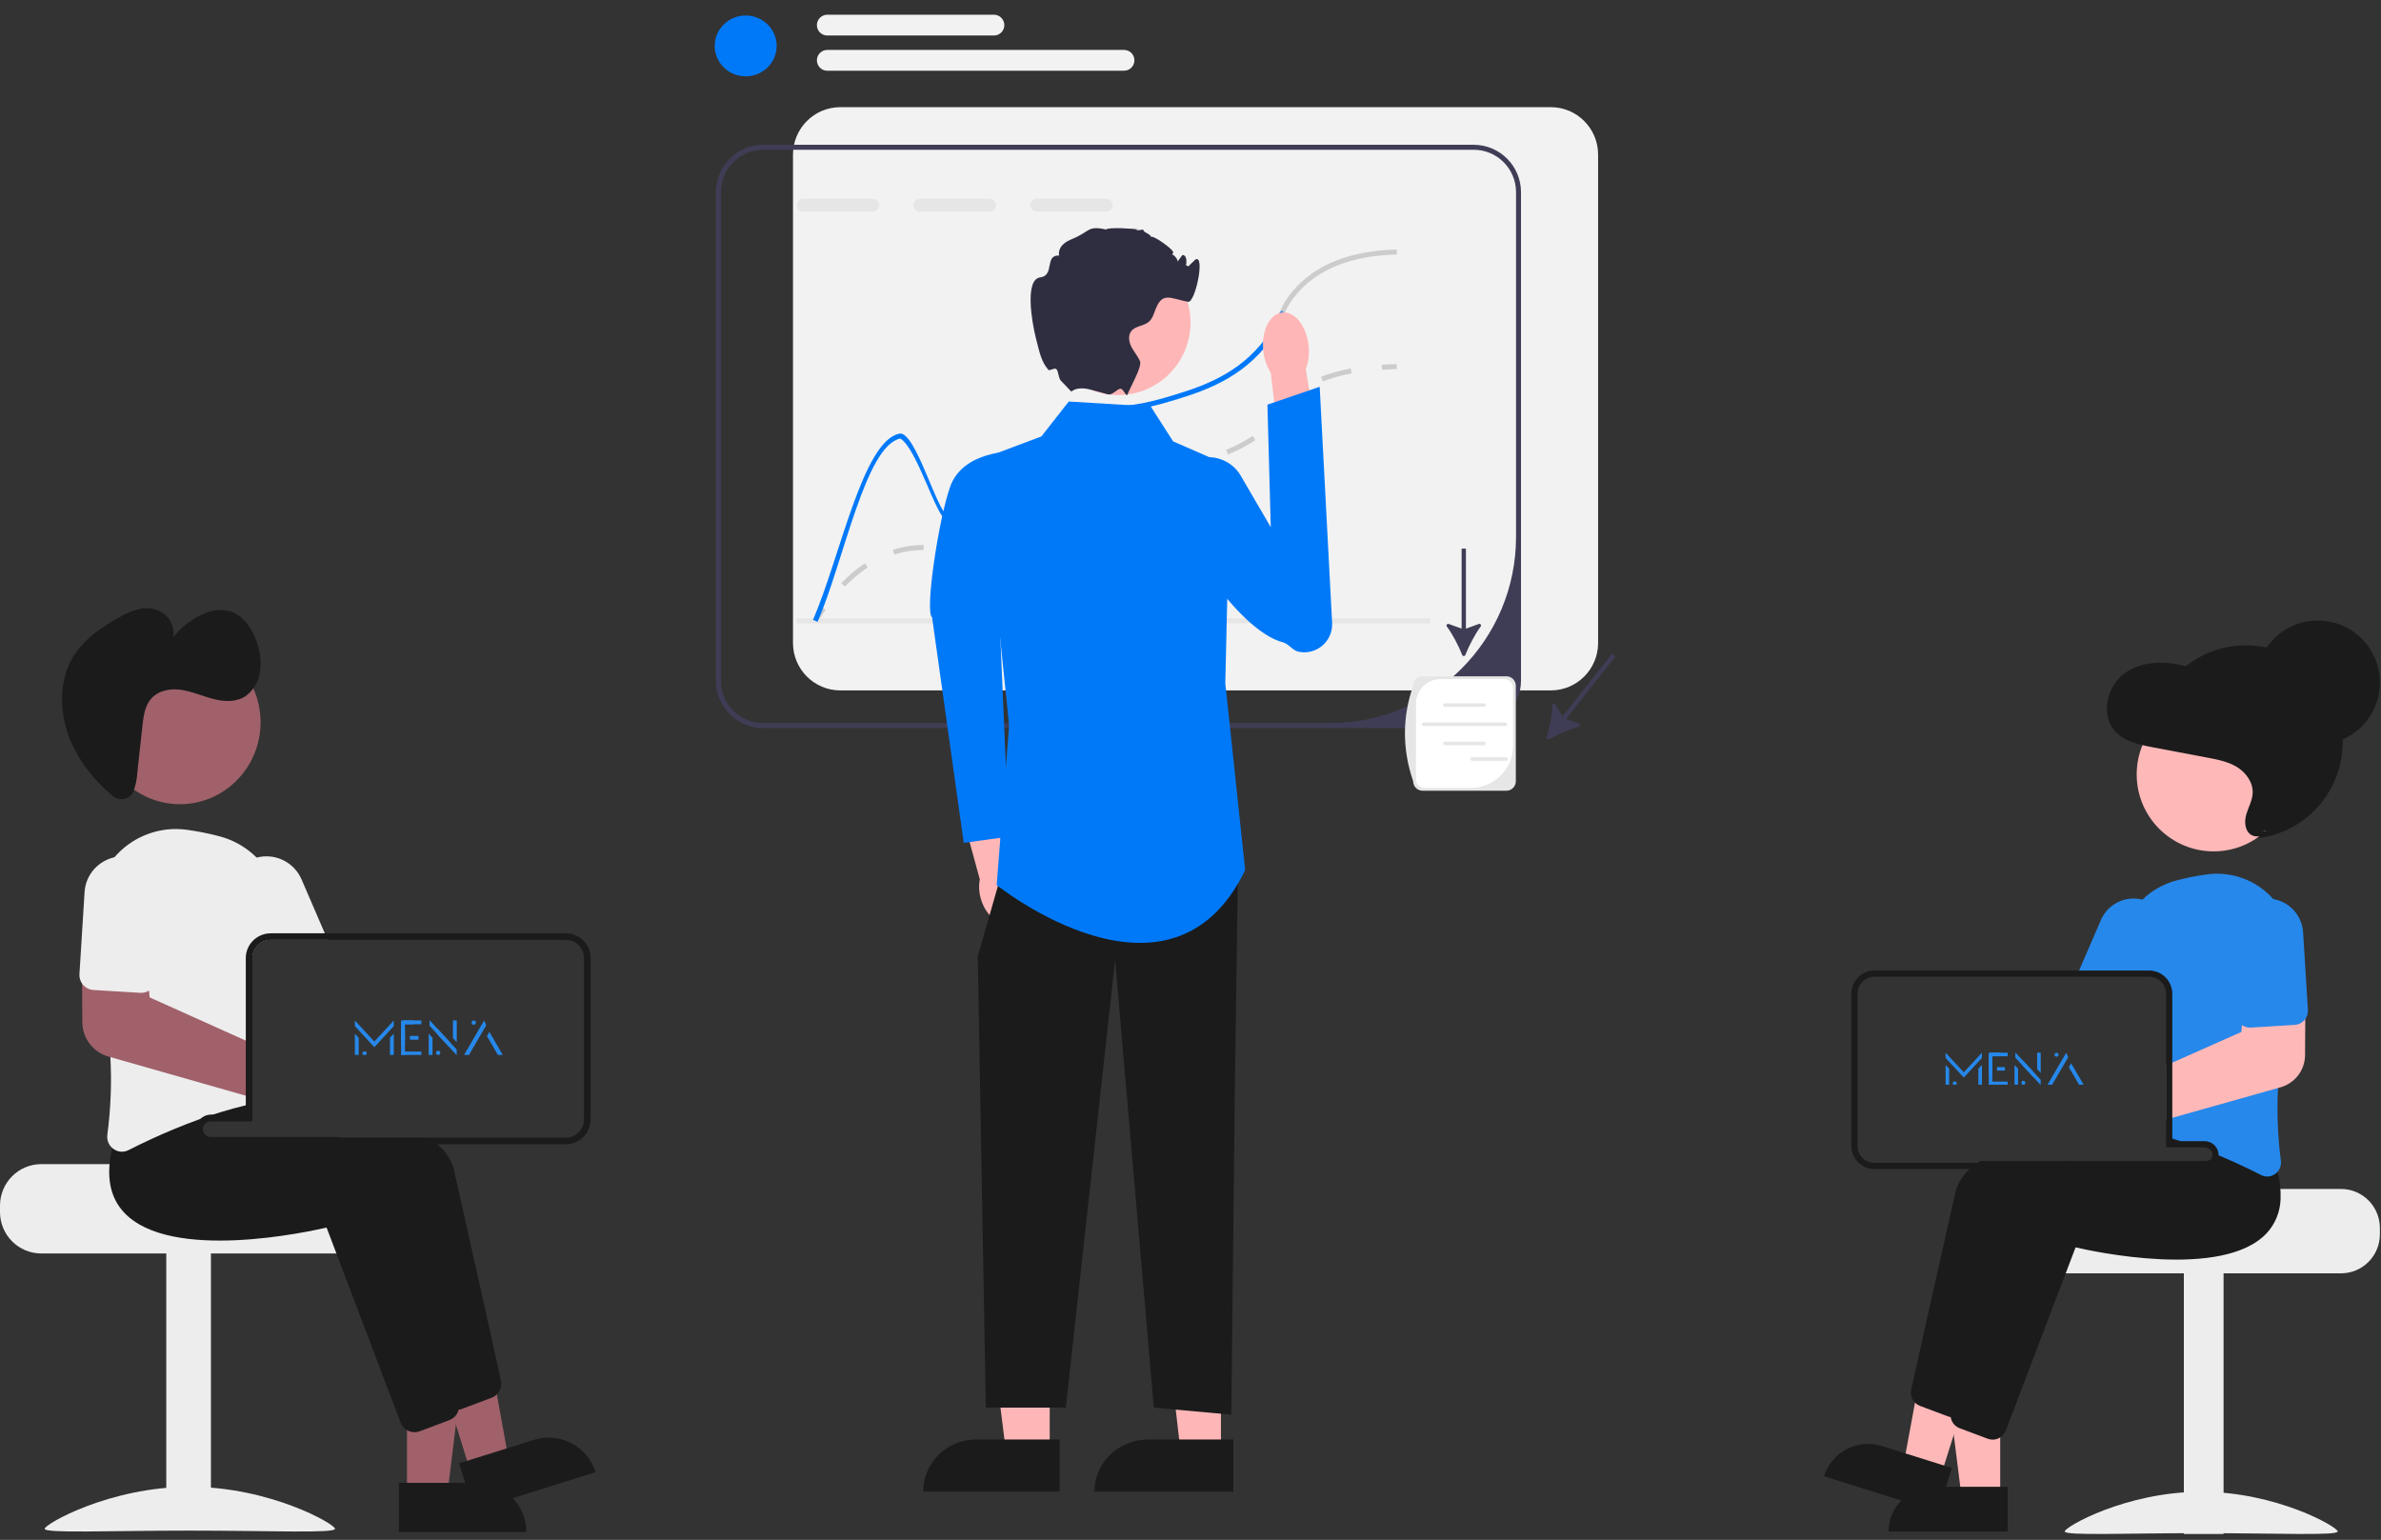 <svg width="971" height="628" viewBox="0 0 971 628" fill="none" xmlns="http://www.w3.org/2000/svg">
<rect x="0" y="0" width="971" height="628" fill="#333333" stroke="none"/>
<path d="M915.903 342.142C937.702 342.142 955.373 324.467 955.373 302.663C955.373 280.859 937.702 263.184 915.903 263.184C894.105 263.184 876.434 280.859 876.434 302.663C876.434 324.467 894.105 342.142 915.903 342.142Z" fill="#1B1B1B"/>
<path d="M954.71 484.876H893.87C893.87 486.635 831.166 488.063 831.166 488.063C830.182 488.808 829.285 489.664 828.492 490.612C826.11 493.47 824.809 497.081 824.816 500.81V503.36C824.818 507.585 826.487 511.637 829.458 514.625C832.428 517.613 836.456 519.292 840.657 519.294H954.71C958.91 519.29 962.937 517.61 965.907 514.623C968.877 511.635 970.547 507.585 970.551 503.36V500.81C970.545 496.586 968.874 492.536 965.905 489.55C962.935 486.563 958.91 484.882 954.71 484.876Z" fill="#EDEDED"/>
<path d="M906.794 519.294H890.602V625.585H906.794V519.294Z" fill="#EDEDED"/>
<path d="M953.349 624.548C953.349 626.358 928.428 625.248 897.686 625.248C866.944 625.248 842.023 626.358 842.023 624.548C842.023 622.737 866.944 608.376 897.686 608.376C928.428 608.376 953.349 622.737 953.349 624.548Z" fill="#EDEDED"/>
<path d="M815.708 610.4H799.937L792.434 550.675H815.711L815.708 610.4Z" fill="#FFB8B8"/>
<path d="M788.937 606.352H818.746V624.573H770.168C770.168 619.74 772.145 615.106 775.665 611.688C779.185 608.271 783.959 606.352 788.937 606.352Z" fill="#1B1B1B"/>
<path d="M791.347 602.302L776.238 597.596L787.336 537.516L809.636 544.46L791.347 602.302Z" fill="#FFB8B8"/>
<path d="M767.459 589.714L795.994 598.671L790.356 616.642L743.854 602.045C744.594 599.685 745.792 597.494 747.379 595.597C748.966 593.7 750.911 592.135 753.103 590.99C755.295 589.845 757.691 589.143 760.154 588.924C762.617 588.705 765.099 588.973 767.459 589.714Z" fill="#1B1B1B"/>
<path d="M913.627 474.548C913.267 471.523 912.621 468.538 911.697 465.635L908.79 461.979L901.225 452.482L900.895 452.495C900.336 452.521 898.013 452.648 894.422 452.927H894.383C892.162 453.105 889.445 453.333 886.361 453.625C885.549 453.714 884.698 453.79 883.823 453.879V467.133H899.689C900.46 467.134 901.205 467.416 901.784 467.925C902.363 468.434 902.737 469.136 902.837 469.901C902.85 470.041 902.863 470.168 902.863 470.307C902.862 471.149 902.528 471.956 901.933 472.551C901.338 473.147 900.531 473.481 899.689 473.481H807.535C806.361 474.261 805.233 475.109 804.158 476.021C800.912 478.534 798.572 482.037 797.494 485.999C792.112 509.665 782.3 553.795 779.406 566.758C779.196 567.734 779.244 568.749 779.544 569.701C779.845 570.654 780.388 571.512 781.12 572.192C781.66 572.695 782.294 573.088 782.986 573.347L794.435 577.638C794.906 577.812 795.396 577.927 795.895 577.981C795.958 577.981 796.009 577.993 796.073 577.993C796.191 578.004 796.309 578.008 796.428 578.006C797.586 578.002 798.715 577.648 799.668 576.991C800.622 576.334 801.355 575.405 801.772 574.324L810.81 550.609L824.735 514.045L830.244 499.584C836.628 501.082 890.195 512.94 908.13 493.833C909.9 491.95 911.295 489.749 912.243 487.345C913.753 483.259 914.228 478.862 913.627 474.548Z" fill="#1B1B1B"/>
<path d="M928.892 478.225C928.613 477.096 928.296 475.927 927.928 474.747L917.452 461.594L917.122 461.606C916.461 461.645 913.326 461.81 908.513 462.203C903.053 462.66 895.422 463.397 886.851 464.552C886.597 464.577 886.331 464.615 886.077 464.654C885.238 464.768 884.388 464.882 883.537 465.009V467.358H899.409C900.18 467.359 900.925 467.64 901.504 468.149C902.084 468.658 902.458 469.361 902.558 470.125C902.57 470.265 902.583 470.392 902.583 470.532C902.583 471.373 902.249 472.181 901.653 472.776C901.058 473.371 900.251 473.705 899.409 473.706H843.311C840.861 474.506 838.499 475.343 836.239 476.245C824.379 480.942 815.503 487.1 813.687 495.111C813.078 497.803 812.405 500.761 811.694 503.909C809.053 515.615 805.841 529.949 802.933 542.975V542.987C802.336 545.679 801.74 548.294 801.168 550.833C798.742 561.752 796.686 571.007 795.593 575.87C795.568 576.009 795.543 576.136 795.517 576.276V576.301C795.391 577.285 795.513 578.285 795.873 579.209L795.885 579.221V579.234C796.235 580.119 796.803 580.901 797.537 581.507C798.027 581.911 798.58 582.233 799.174 582.459L810.628 586.75C811.265 586.988 811.94 587.113 812.621 587.118C813.575 587.12 814.515 586.88 815.351 586.42C816.551 585.77 817.479 584.711 817.967 583.436L842.625 518.738L846.447 508.695C852.834 510.194 906.418 522.039 924.359 502.944C927.904 499.108 929.927 494.111 930.048 488.89C930.173 485.298 929.784 481.707 928.892 478.225Z" fill="#1B1B1B"/>
<path d="M927.044 366.645C926.844 366.405 926.63 366.164 926.404 365.936C923.06 362.394 918.932 359.7 914.356 358.075C909.78 356.45 904.888 355.94 900.079 356.587C895.884 357.142 891.729 357.966 887.638 359.054C882.355 360.423 877.517 363.157 873.603 366.987C870.554 369.966 868.153 373.551 866.552 377.515C864.95 381.479 864.184 385.735 864.301 390.013C864.351 391.746 864.363 393.517 864.339 395.314C864.339 396.149 864.326 396.996 864.314 397.844H876.691C877.228 397.842 877.764 397.906 878.286 398.034C879.796 398.398 881.141 399.263 882.105 400.491C883.068 401.719 883.593 403.237 883.596 404.802V463.658C884.437 463.898 885.278 464.139 886.107 464.392C886.37 464.48 886.622 464.556 886.872 464.632C887.161 464.721 887.45 464.809 887.726 464.898C890.274 465.695 892.764 466.538 895.195 467.428H899.288C900.051 467.429 900.787 467.71 901.36 468.217C901.932 468.724 902.303 469.424 902.401 470.186C903.255 470.528 904.083 470.87 904.899 471.211C907.799 472.426 910.548 473.64 913.072 474.817C916.474 476.386 919.5 477.879 922.036 479.182C922.833 479.591 923.714 479.808 924.609 479.814C925.784 479.81 926.927 479.429 927.873 478.726C928.069 478.58 928.258 478.424 928.437 478.258C929.109 477.623 929.617 476.833 929.917 475.955C930.217 475.078 930.299 474.14 930.157 473.223C928.862 463.285 928.483 453.247 929.028 443.238C929.379 434.825 930.132 426.196 931.112 417.859C931.639 413.342 932.229 408.914 932.844 404.651C933.434 400.577 934.062 396.667 934.677 392.973C935.484 388.288 935.216 383.48 933.893 378.916C932.569 374.352 930.227 370.155 927.044 366.645Z" fill="#2688EB"/>
<path d="M875.813 367.627C875.168 367.35 874.504 367.119 873.826 366.935C870.475 366.032 866.912 366.365 863.786 367.874C860.661 369.383 858.182 371.966 856.801 375.153L848.163 395.113L847.082 397.63H876.919C877.457 397.628 877.993 397.692 878.516 397.819L879.522 395.49L883.344 386.656C884.863 383.132 884.922 379.15 883.51 375.583C882.098 372.015 879.33 369.154 875.813 367.627Z" fill="#2688EB"/>
<path d="M902.745 347.205C920.072 347.205 934.118 333.155 934.118 315.823C934.118 298.492 920.072 284.442 902.745 284.442C885.417 284.442 871.371 298.492 871.371 315.823C871.371 333.155 885.417 347.205 902.745 347.205Z" fill="#FFB8B8"/>
<path d="M933.478 405.082L915.623 405.561L914.324 417.982L914.031 420.857L886.063 433.291L883.516 434.426V456.532L886.063 455.813L894.112 453.544H894.15L929.607 443.544L930.014 443.43C932.879 442.611 935.4 440.898 937.204 438.547C939.008 436.196 939.997 433.331 940.025 430.378L940.114 415.712L940.19 404.905L933.478 405.082Z" fill="#FFB8B8"/>
<path d="M939.233 380.17C938.993 376.297 937.216 372.678 934.293 370.108C931.369 367.537 927.538 366.227 923.642 366.465C919.747 366.703 916.106 368.469 913.52 371.376C910.935 374.282 909.617 378.091 909.856 381.963L911.813 413.71C911.866 414.545 912.103 415.359 912.508 416.093C912.913 416.827 913.475 417.464 914.155 417.958C915.236 418.76 916.57 419.152 917.916 419.065L931.633 418.225L935.791 417.971C936.548 417.934 937.29 417.745 937.972 417.414C938.654 417.084 939.261 416.62 939.758 416.05C939.868 415.929 939.97 415.802 940.064 415.669C940.877 414.587 941.277 413.252 941.19 411.904L939.233 380.17Z" fill="#2688EB"/>
<path d="M887.515 465.389H885.891V465.225C885.06 465.338 884.217 465.452 883.374 465.579V467.92H895.003C892.562 467.034 890.065 466.19 887.515 465.389ZM887.515 465.389H885.891V465.225C885.06 465.338 884.217 465.452 883.374 465.579V467.92H895.003C892.562 467.034 890.065 466.19 887.515 465.389ZM899.107 465.389H885.891V405.284C885.886 403.227 885.218 401.226 883.985 399.583C882.752 397.94 881.023 396.744 879.056 396.174C878.211 395.918 877.333 395.79 876.451 395.794H764.428C761.926 395.797 759.526 396.798 757.757 398.577C755.987 400.356 754.991 402.768 754.988 405.284V467.287C754.989 469.804 755.984 472.217 757.754 473.997C759.524 475.776 761.925 476.776 764.428 476.777H899.107C900.501 476.775 901.846 476.256 902.884 475.32C903.922 474.384 904.58 473.096 904.733 471.703C904.759 471.498 904.771 471.291 904.771 471.083C904.769 469.574 904.171 468.127 903.11 467.059C902.048 465.992 900.609 465.391 899.107 465.389ZM902.254 471.083C902.253 471.922 901.922 472.727 901.332 473.32C900.742 473.913 899.941 474.246 899.107 474.247H764.428C762.593 474.246 760.833 473.512 759.534 472.207C758.236 470.902 757.507 469.133 757.506 467.287V405.284C757.507 403.439 758.236 401.669 759.534 400.364C760.833 399.059 762.593 398.326 764.428 398.325H876.451C876.989 398.323 877.526 398.387 878.049 398.515C879.564 398.878 880.912 399.744 881.878 400.972C882.844 402.2 883.371 403.719 883.374 405.284V467.92H899.107C899.872 467.921 900.61 468.201 901.184 468.709C901.758 469.216 902.13 469.916 902.229 470.678C902.241 470.817 902.254 470.944 902.254 471.083ZM887.515 465.389H885.891V465.225C885.06 465.338 884.217 465.452 883.374 465.579V467.92H895.003C892.562 467.034 890.065 466.19 887.515 465.389Z" fill="#1B1B1B"/>
<path d="M0 491.624V494.324C0.004 498.797 1.778 503.086 4.934 506.25C8.089 509.413 12.368 511.192 16.831 511.195H138.012C142.476 511.194 146.756 509.416 149.912 506.252C153.068 503.088 154.841 498.798 154.843 494.324V491.624C154.851 487.676 153.468 483.852 150.938 480.827C150.096 479.822 149.143 478.917 148.097 478.127C148.097 478.127 81.474 476.616 81.474 474.753H16.831C12.369 474.759 8.091 476.539 4.936 479.701C1.781 482.864 0.006 487.152 0 491.624Z" fill="#EDEDED"/>
<path d="M67.807 623.561H86.023L86.023 510.184H67.807L67.807 623.561Z" fill="#EDEDED"/>
<path d="M18.219 623.474C18.219 625.392 44.726 624.216 77.423 624.216C110.121 624.216 136.628 625.392 136.628 623.474C136.628 621.557 110.121 606.352 77.423 606.352C44.726 606.352 18.219 621.557 18.219 623.474Z" fill="#EDEDED"/>
<path d="M165.979 609.388L182.437 609.386L190.266 545.613L165.977 545.615L165.979 609.388Z" fill="#A0616A"/>
<path d="M214.676 624.84L162.654 624.842L162.654 604.738L194.576 604.737C197.215 604.737 199.829 605.256 202.267 606.267C204.706 607.277 206.922 608.758 208.788 610.624C210.655 612.491 212.135 614.707 213.145 617.146C214.156 619.586 214.676 622.2 214.676 624.84Z" fill="#1B1B1B"/>
<path d="M191.902 600.278L207.468 595.351L196.034 532.454L173.059 539.726L191.902 600.278Z" fill="#A0616A"/>
<path d="M242.891 600.377L193.256 615.957L187.238 596.775L217.696 587.215C222.782 585.618 228.293 586.108 233.018 588.576C237.743 591.045 241.295 595.29 242.891 600.377Z" fill="#1B1B1B"/>
<path d="M204.297 563.01C201.241 549.211 190.823 502.233 185.116 477.041C184.025 472.982 181.678 469.375 178.413 466.742C177.311 465.772 176.151 464.87 174.94 464.039H85.7C84.808 464.039 83.952 463.683 83.321 463.049C82.69 462.416 82.335 461.557 82.335 460.661C82.335 460.512 82.349 460.377 82.362 460.228C82.468 459.414 82.865 458.666 83.479 458.124C84.093 457.582 84.882 457.283 85.7 457.282H102.525V443.862C101.61 443.753 100.721 443.645 99.833 443.551C92.793 442.713 86.736 442.172 82.403 441.834C78.553 441.537 76.063 441.402 75.471 441.375L75.121 441.348L67.098 451.47L64.016 455.363C63.035 458.448 62.35 461.62 61.97 464.837C61.014 473.324 62.966 480.217 67.798 485.379C86.817 505.706 143.619 493.097 150.389 491.502L180.58 571.065C181.02 572.215 181.797 573.204 182.809 573.901C183.821 574.599 185.019 574.972 186.247 574.97C186.435 574.97 186.623 574.957 186.812 574.943C187.341 574.894 187.861 574.776 188.36 574.592L200.501 570.024C201.864 569.503 202.996 568.509 203.692 567.223C204.389 565.936 204.603 564.441 204.297 563.01Z" fill="#1B1B1B"/>
<path d="M187.087 572.12C184.032 558.321 173.614 511.343 167.908 486.151C166.01 477.799 156.965 471.352 144.799 466.392C142.47 465.433 140.021 464.541 137.477 463.689H85.996C85.104 463.689 84.248 463.333 83.617 462.699C82.986 462.066 82.632 461.206 82.631 460.31C82.631 460.162 82.645 460.027 82.658 459.878C82.764 459.064 83.161 458.316 83.775 457.774C84.389 457.232 85.178 456.933 85.996 456.932H102.82V455.499C100.949 455.175 99.078 454.877 97.248 454.594C96.413 454.472 95.579 454.35 94.744 454.229C93.251 454.013 91.784 453.81 90.343 453.621C81.258 452.391 73.183 451.607 67.396 451.12C62.295 450.701 58.97 450.526 58.271 450.485L57.921 450.458L46.817 464.473C46.427 465.73 46.09 466.973 45.794 468.176C43.102 479.367 44.717 488.192 50.599 494.49C69.616 514.816 126.414 502.207 133.183 500.612L163.372 580.175C163.948 581.671 165.086 582.88 166.542 583.54C167.997 584.2 169.653 584.258 171.151 583.702L183.291 579.134C184.259 578.767 185.118 578.156 185.784 577.362C186.451 576.567 186.904 575.614 187.1 574.593C187.277 573.778 187.273 572.933 187.087 572.12Z" fill="#1B1B1B"/>
<path d="M114.36 373.131C114.365 368.717 113.483 364.346 111.769 360.28C110.055 356.213 107.542 352.534 104.381 349.46C100.191 345.384 95.013 342.475 89.357 341.021C84.968 339.864 80.512 338.982 76.014 338.379C70.861 337.696 65.62 338.244 60.719 339.977C55.817 341.711 51.394 344.581 47.809 348.354C47.568 348.597 47.339 348.853 47.124 349.109C43.713 352.848 41.202 357.321 39.785 362.184C38.367 367.047 38.08 372.171 38.946 377.162C39.605 381.098 40.278 385.264 40.91 389.605C41.569 394.147 42.201 398.866 42.766 403.678C43.815 412.562 44.622 421.755 44.998 430.706C45.589 441.375 45.183 452.075 43.788 462.668C43.636 463.646 43.725 464.645 44.046 465.58C44.367 466.515 44.911 467.357 45.631 468.034C45.824 468.211 46.025 468.377 46.236 468.533C47.127 469.196 48.188 469.592 49.295 469.675C50.402 469.759 51.51 469.526 52.49 469.004C55.207 467.616 58.449 466.025 62.093 464.354C67.594 461.833 74.01 459.11 80.924 456.602C83.304 455.74 85.752 454.904 88.227 454.122C88.859 453.92 89.505 453.717 90.15 453.515C93.365 452.531 96.634 451.615 99.928 450.833C100.83 450.617 101.718 450.415 102.619 450.226V390.09C102.622 388.422 103.184 386.804 104.216 385.496C105.248 384.188 106.69 383.265 108.308 382.878C108.867 382.742 109.441 382.674 110.016 382.676H114.347C114.32 381.772 114.307 380.869 114.307 379.979C114.28 377.957 114.294 375.962 114.347 374.008C114.36 373.711 114.36 373.414 114.36 373.131Z" fill="#EDEDED"/>
<path d="M132.426 380.537L122.983 358.651C121.495 355.209 118.824 352.418 115.458 350.787C112.091 349.155 108.252 348.791 104.64 349.761C103.91 349.959 103.194 350.209 102.499 350.508C98.709 352.161 95.727 355.254 94.205 359.109C92.684 362.965 92.749 367.268 94.385 371.076L101.063 386.546L102.865 390.733C102.868 389.051 103.435 387.419 104.475 386.1C105.514 384.781 106.966 383.851 108.596 383.46C109.159 383.323 109.737 383.254 110.316 383.256H133.591L132.426 380.537Z" fill="#EDEDED"/>
<path d="M73.372 327.971C91.537 327.971 106.263 313.014 106.263 294.565C106.263 276.115 91.537 261.159 73.372 261.159C55.206 261.159 40.48 276.115 40.48 294.565C40.48 313.014 55.206 327.971 73.372 327.971Z" fill="#A0616A"/>
<path d="M53.622 324.095C53.151 324.637 52.576 325.079 51.931 325.396C51.286 325.712 50.584 325.897 49.867 325.938C49.149 325.979 48.431 325.876 47.754 325.635C47.077 325.394 46.455 325.021 45.926 324.536C38.518 318.552 32.644 310.896 28.786 302.2C24.468 291.928 23.835 279.392 28.75 269.763C32.905 261.624 40.363 256.442 47.809 252.207C50.664 250.413 53.792 249.093 57.071 248.301C58.727 247.926 60.444 247.901 62.11 248.228C63.777 248.555 65.356 249.227 66.747 250.2C68.222 251.319 69.364 252.819 70.05 254.538C70.736 256.256 70.94 258.129 70.639 259.954C74.045 255.477 78.637 252.038 83.897 250.025C87.124 248.639 90.73 248.398 94.113 249.342C98.895 250.935 102.435 255.754 104.404 260.931C105.997 264.894 106.581 269.19 106.102 273.434C105.894 275.46 105.274 277.423 104.282 279.203C103.289 280.983 101.944 282.543 100.328 283.788C96.428 286.474 91.403 286.201 86.867 285.012C82.33 283.824 77.928 281.808 73.313 281.246C68.697 280.684 63.582 281.903 60.833 286.011C58.896 288.904 58.44 292.714 58.044 296.347L55.989 315.241C55.844 317.944 55.261 320.606 54.261 323.122C54.092 323.473 53.877 323.8 53.622 324.095Z" fill="#1B1B1B"/>
<path d="M99.527 424.061L61.034 406.763L60.724 403.691L59.352 390.421L40.489 389.909L33.398 389.721L33.479 401.266L33.573 416.934C33.603 420.087 34.648 423.145 36.554 425.655C38.459 428.165 41.123 429.992 44.149 430.864L44.579 430.986L82.104 441.682L99.527 446.653L102.218 447.421V425.273L99.527 424.061Z" fill="#A0616A"/>
<path d="M51.085 349.258C49.032 349.132 46.975 349.407 45.029 350.068C43.084 350.728 41.29 351.761 39.749 353.106C38.208 354.452 36.951 356.085 36.05 357.911C35.148 359.737 34.62 361.721 34.495 363.749L32.398 397.319C32.312 398.744 32.736 400.154 33.596 401.302C33.697 401.443 33.806 401.578 33.923 401.705C34.436 402.278 35.056 402.749 35.748 403.091C36.493 403.47 37.309 403.69 38.145 403.737L42.572 404.006L57.174 404.894C58.797 404.988 60.392 404.444 61.61 403.38C62.827 402.316 63.569 400.819 63.672 399.216L65.755 365.646C66.007 361.552 64.603 357.527 61.852 354.455C59.102 351.382 55.23 349.513 51.085 349.258Z" fill="#EDEDED"/>
<path d="M926.34 339.239C923.69 340.655 920.39 342.052 917.866 340.343C915.403 338.674 915.227 334.96 916.078 332.073C916.928 329.187 918.523 326.49 918.671 323.467C918.883 319.135 915.971 315.115 912.355 312.866C908.739 310.617 904.5 309.793 900.365 309.01L877.683 304.713C872.068 303.649 865.99 302.32 862.243 297.832C856.822 291.337 859.173 280.506 865.594 275.248C872.016 269.99 881.066 269.4 889.149 271.167C893.62 272.145 897.98 273.768 902.52 274.242C911.481 275.179 920.956 271.656 929.271 275.318C936.509 278.506 940.894 286.601 941.917 294.648C942.94 302.694 941.154 310.78 939.159 318.587C937.972 323.232 936.665 327.947 934.046 331.898C931.427 335.849 927.241 338.974 922.584 339.034L926.34 339.239Z" fill="#1B1B1B"/>
<path d="M945.25 303.676C959.224 303.676 970.552 292.346 970.552 278.369C970.552 264.392 959.224 253.062 945.25 253.062C931.277 253.062 919.949 264.392 919.949 278.369C919.949 292.346 931.277 303.676 945.25 303.676Z" fill="#1B1B1B"/>
<path d="M100.237 454.38V454.555H98.492C98.114 454.676 97.722 454.797 97.343 454.918C95.004 455.658 92.705 456.433 90.447 457.244H102.941V454.757C102.035 454.622 101.129 454.501 100.237 454.38ZM100.237 454.38V454.555H98.492C98.114 454.676 97.722 454.797 97.343 454.918C95.004 455.658 92.705 456.433 90.447 457.244H102.941V454.757C102.035 454.622 101.129 454.501 100.237 454.38ZM100.237 454.38V454.555H98.492C98.114 454.676 97.722 454.797 97.343 454.918C99.182 455.201 101.062 455.496 102.941 455.819V454.757C102.035 454.622 101.129 454.501 100.237 454.38ZM100.237 451.275V454.555H98.492C98.114 454.676 97.722 454.797 97.343 454.918C95.004 455.658 92.705 456.433 90.447 457.244H102.941V450.67C102.035 450.858 101.142 451.06 100.237 451.275ZM100.237 451.275V454.555H98.492C98.114 454.676 97.722 454.797 97.343 454.918C95.004 455.658 92.705 456.433 90.447 457.244H102.941V450.67C102.035 450.858 101.142 451.06 100.237 451.275ZM100.237 451.275V454.555H98.492C98.114 454.676 97.722 454.797 97.343 454.918C95.004 455.658 92.705 456.433 90.447 457.244H102.941V450.67C102.035 450.858 101.142 451.06 100.237 451.275ZM230.727 380.61H110.378C109.43 380.606 108.487 380.742 107.579 381.014C106.169 381.422 104.863 382.128 103.752 383.084C102.641 384.04 101.751 385.223 101.142 386.553C100.544 387.852 100.235 389.265 100.237 390.694V454.555H86.038C85.239 454.555 84.448 454.712 83.709 455.016C82.971 455.32 82.3 455.765 81.735 456.327C81.17 456.889 80.722 457.556 80.416 458.29C80.11 459.024 79.953 459.811 79.953 460.605C79.953 460.825 79.966 461.045 79.994 461.264C80.159 462.744 80.866 464.112 81.981 465.107C83.096 466.101 84.54 466.653 86.038 466.655H230.727C233.416 466.654 235.995 465.592 237.897 463.701C239.799 461.81 240.868 459.246 240.868 456.572V390.694C240.865 388.021 239.796 385.458 237.894 383.567C235.993 381.677 233.415 380.614 230.727 380.61ZM238.164 456.572C238.163 458.533 237.379 460.413 235.984 461.799C234.59 463.186 232.699 463.965 230.727 463.966H86.038C85.142 463.966 84.282 463.612 83.648 462.981C83.014 462.351 82.658 461.497 82.658 460.605C82.658 460.457 82.671 460.323 82.685 460.175C82.791 459.365 83.19 458.621 83.807 458.082C84.424 457.543 85.217 457.245 86.038 457.244H102.941L102.941 390.694C102.944 389.031 103.51 387.417 104.547 386.112C105.585 384.807 107.034 383.888 108.661 383.501C109.223 383.365 109.8 383.298 110.378 383.299H230.727C232.699 383.301 234.59 384.08 235.984 385.466C237.379 386.853 238.163 388.733 238.164 390.694V456.572ZM100.237 451.275V454.555H98.492C98.114 454.676 97.722 454.797 97.343 454.918C95.004 455.658 92.705 456.433 90.447 457.244H102.941V450.67C102.035 450.858 101.142 451.06 100.237 451.275ZM100.237 451.275V454.555H98.492C98.114 454.676 97.722 454.797 97.343 454.918C95.004 455.658 92.705 456.433 90.447 457.244H102.941V450.67C102.035 450.858 101.142 451.06 100.237 451.275ZM100.237 451.275V454.555H98.492C98.114 454.676 97.722 454.797 97.343 454.918C95.004 455.658 92.705 456.433 90.447 457.244H102.941V450.67C102.035 450.858 101.142 451.06 100.237 451.275ZM100.237 454.38V454.555H98.492C98.114 454.676 97.722 454.797 97.343 454.918C95.004 455.658 92.705 456.433 90.447 457.244H102.941V454.757C102.035 454.622 101.129 454.501 100.237 454.38Z" fill="#1B1B1B"/>
<g clip-path="url(#clip0_2930_67001)">
<path d="M152.656 427.074L160.593 418.473V416.168L152.656 424.769V427.074Z" fill="#2688EB"/>
<path d="M183.117 426.946L175.18 418.346V416.04L183.117 424.641V426.946Z" fill="#2688EB"/>
<path d="M186.258 430.351L178.32 421.75V419.444L186.258 428.045V430.351Z" fill="#2688EB"/>
<path d="M198.285 418.122L198.155 418.355L197.152 420.075V420.083L192.065 428.847L191.168 430.387H189.164L190.053 428.847L196.142 418.355L197.152 416.626L197.414 416.17L198.285 418.122Z" fill="#2688EB"/>
<path d="M205.13 430.386H203.126L202.237 428.846L198.57 422.533L199.572 420.805L204.241 428.846L205.13 430.386Z" fill="#2688EB"/>
<path d="M152.659 424.769V427.074L146.282 420.159L144.723 418.473V416.168L146.073 417.63L146.282 417.854L152.659 424.769Z" fill="#2688EB"/>
<path d="M146.282 423.217V430.39H144.723V421.531L146.282 423.217Z" fill="#2688EB"/>
<path d="M176.384 423.217V430.39H174.824V421.531L176.384 423.217Z" fill="#2688EB"/>
<path d="M184.715 423.341V416.168H186.274V425.027L184.715 423.341Z" fill="#2688EB"/>
<path d="M165.137 423.217V430.39H163.578V421.531L164.51 422.538L164.885 422.941L165.137 423.217Z" fill="#2688EB"/>
<path d="M165.137 416.784H163.578V422.942H165.137V416.784Z" fill="#2688EB"/>
<path d="M171.846 416.168V417.708H163.578V417.071L163.648 417.011L164.58 416.168H171.846Z" fill="#2688EB"/>
<path d="M168.596 416.168H163.578V417.708H168.596V416.168Z" fill="#2688EB"/>
<path d="M171.846 428.851V430.39H163.578V429.754L164.58 428.851H171.846Z" fill="#2688EB"/>
<path d="M170.669 422.478H167.168V424.017H170.669V422.478Z" fill="#2688EB"/>
<path d="M165.137 422.478V424.017H163.578V423.381L164.066 422.941L164.51 422.538L164.58 422.478H165.137Z" fill="#2688EB"/>
<path d="M165.137 419.235V426.408H163.578V417.549L163.648 417.626L164.293 418.323L165.137 419.235Z" fill="#2688EB"/>
<path d="M159.035 423.217V430.39H160.595V421.531L159.035 423.217Z" fill="#2688EB"/>
<path d="M193.186 417.919C193.675 417.919 194.072 417.527 194.072 417.044C194.072 416.561 193.675 416.17 193.186 416.17C192.697 416.17 192.301 416.561 192.301 417.044C192.301 417.527 192.697 417.919 193.186 417.919Z" fill="#2688EB"/>
<path d="M178.682 430.238C179.172 430.238 179.568 429.846 179.568 429.364C179.568 428.881 179.172 428.489 178.682 428.489C178.193 428.489 177.797 428.881 177.797 429.364C177.797 429.846 178.193 430.238 178.682 430.238Z" fill="#2688EB"/>
<path d="M148.69 430.494C149.179 430.494 149.576 430.102 149.576 429.619C149.576 429.137 149.179 428.745 148.69 428.745C148.201 428.745 147.805 429.137 147.805 429.619C147.805 430.102 148.201 430.494 148.69 430.494Z" fill="#2688EB"/>
</g>
<g clip-path="url(#clip1_2930_67001)">
<path d="M800.852 439.447L808.26 431.46V429.319L800.852 437.306V439.447Z" fill="#2688EB"/>
<path d="M829.279 439.327L821.871 431.341V429.2L829.279 437.187V439.327Z" fill="#2688EB"/>
<path d="M832.213 442.489L824.805 434.502V432.361L832.213 440.348V442.489Z" fill="#2688EB"/>
<path d="M843.435 431.133L843.313 431.349L842.378 432.946V432.954L837.629 441.092L836.792 442.522H834.922L835.751 441.092L841.435 431.349L842.378 429.744L842.622 429.32L843.435 431.133Z" fill="#2688EB"/>
<path d="M849.826 442.521H847.955L847.126 441.091L843.703 435.229L844.638 433.624L848.996 441.091L849.826 442.521Z" fill="#2688EB"/>
<path d="M800.853 437.306V439.446L794.901 433.025L793.445 431.459V429.319L794.705 430.677L794.901 430.885L800.853 437.306Z" fill="#2688EB"/>
<path d="M794.901 435.864V442.525H793.445V434.299L794.901 435.864Z" fill="#2688EB"/>
<path d="M822.994 435.864V442.525H821.539V434.299L822.994 435.864Z" fill="#2688EB"/>
<path d="M830.773 435.98V429.319H832.229V437.545L830.773 435.98Z" fill="#2688EB"/>
<path d="M812.502 435.864V442.525H811.047V434.299L811.917 435.234L812.267 435.608L812.502 435.864Z" fill="#2688EB"/>
<path d="M812.502 429.891H811.047V435.609H812.502V429.891Z" fill="#2688EB"/>
<path d="M818.763 429.319V430.749H811.047V430.158L811.112 430.102L811.982 429.319H818.763Z" fill="#2688EB"/>
<path d="M815.73 429.319H811.047V430.749H815.73V429.319Z" fill="#2688EB"/>
<path d="M818.763 441.096V442.525H811.047V441.934L811.982 441.096H818.763Z" fill="#2688EB"/>
<path d="M817.662 435.178H814.395V436.607H817.662V435.178Z" fill="#2688EB"/>
<path d="M812.502 435.178V436.607H811.047V436.016L811.502 435.608L811.917 435.234L811.982 435.178H812.502Z" fill="#2688EB"/>
<path d="M812.502 432.166V438.827H811.047V430.601L811.112 430.672L811.714 431.32L812.502 432.166Z" fill="#2688EB"/>
<path d="M806.805 435.864V442.525H808.26V434.299L806.805 435.864Z" fill="#2688EB"/>
<path d="M838.678 430.944C839.135 430.944 839.505 430.581 839.505 430.132C839.505 429.684 839.135 429.32 838.678 429.32C838.222 429.32 837.852 429.684 837.852 430.132C837.852 430.581 838.222 430.944 838.678 430.944Z" fill="#2688EB"/>
<path d="M825.143 442.384C825.599 442.384 825.969 442.02 825.969 441.572C825.969 441.123 825.599 440.76 825.143 440.76C824.686 440.76 824.316 441.123 824.316 441.572C824.316 442.02 824.686 442.384 825.143 442.384Z" fill="#2688EB"/>
<path d="M797.151 442.622C797.607 442.622 797.977 442.258 797.977 441.81C797.977 441.362 797.607 440.998 797.151 440.998C796.694 440.998 796.324 441.362 796.324 441.81C796.324 442.258 796.694 442.622 797.151 442.622Z" fill="#2688EB"/>
</g>
<g clip-path="url(#clip2_2930_67001)">
<path d="M632.45 43.705H342.665C332.035 43.705 323.391 52.376 323.391 63.038V262.228C323.391 272.891 332.035 281.561 342.665 281.561H632.45C643.08 281.561 651.724 272.891 651.724 262.228V63.038C651.724 52.376 643.08 43.705 632.45 43.705Z" fill="#F2F2F2"/>
<path d="M601.009 59.048H311.224C300.593 59.048 291.949 67.718 291.949 78.381V277.57C291.949 288.233 300.593 296.904 311.224 296.904H601.009C611.639 296.904 620.283 288.233 620.283 277.57V78.381C620.283 67.718 611.639 59.048 601.009 59.048ZM618.256 218.944C618.256 260.877 584.366 294.871 542.561 294.871H311.224C301.698 294.871 293.976 287.125 293.976 277.57V78.381C293.976 68.826 301.698 61.081 311.224 61.081H601.009C610.534 61.081 618.256 68.826 618.256 78.381V218.944Z" fill="#3F3D56"/>
<path d="M333.34 253.738L331.625 252.655C332.74 250.877 333.89 249.155 335.043 247.534L336.693 248.715C335.562 250.304 334.435 251.993 333.34 253.738Z" fill="#CCCCCC"/>
<path d="M344.517 239.249L343.066 237.83C346.159 234.651 349.414 231.921 352.74 229.718L353.857 231.415C350.651 233.538 347.509 236.174 344.517 239.249ZM395.08 226.417C392.66 226.417 390.455 226.106 388.804 225.835L389.132 223.829C390.804 224.104 392.819 224.384 395.08 224.384C397.077 224.384 399.04 224.164 401.081 223.711L401.518 225.696C399.332 226.181 397.226 226.417 395.08 226.417ZM364.754 226.148L364.144 224.209C366.321 223.521 368.576 223.004 370.847 222.674C372.797 222.391 374.662 222.254 376.546 222.254H376.671V224.287H376.546C374.76 224.287 372.991 224.417 371.138 224.686C368.975 225.001 366.826 225.493 364.754 226.148ZM413.063 220.273L411.767 218.71C414.564 216.379 416.568 213.562 418.691 210.578L419.538 209.392L421.182 210.58L420.341 211.759C418.14 214.853 416.061 217.775 413.063 220.273ZM429.316 201.633L428.069 200.03C430.801 197.892 433.888 196.159 437.505 194.733C438.121 194.49 438.71 194.273 439.275 194.08L439.929 196.004C439.392 196.188 438.832 196.394 438.247 196.625C434.813 197.979 431.892 199.616 429.316 201.633ZM453.784 194.572C453.102 194.572 452.456 194.565 451.834 194.558L451.858 192.525C452.493 192.533 453.156 192.534 453.858 192.539C456.243 192.539 459.565 192.471 464.121 191.942L464.354 193.961C459.648 194.508 456.274 194.565 453.784 194.572ZM476.683 191.909L476.281 189.917C479.922 189.179 484.157 188.3 488.349 187.215L488.855 189.183C484.615 190.281 480.349 191.166 476.683 191.909ZM500.794 185.329L500.036 183.444C504.1 181.8 507.629 179.947 510.824 177.777L511.96 179.461C508.645 181.712 504.992 183.632 500.794 185.329ZM521.272 170.803L519.627 169.614C520.193 168.827 520.682 168.059 521.154 167.317C522.55 165.125 523.993 162.858 527.43 160.076L527.67 159.883L528.926 161.478L528.703 161.657C525.523 164.232 524.231 166.262 522.862 168.411C522.375 169.177 521.87 169.969 521.272 170.803ZM539.454 155.555L538.715 153.662C542.327 152.242 546.407 151.099 550.841 150.265L551.215 152.263C546.905 153.074 542.948 154.182 539.454 155.555Z" fill="#CCCCCC"/>
<path d="M563.599 150.77L563.473 148.741C565.442 148.617 567.501 148.536 569.592 148.498L569.629 150.531C567.567 150.568 565.539 150.648 563.599 150.77Z" fill="#CCCCCC"/>
<path d="M355.944 81.077H327.508C326.079 81.077 324.914 82.246 324.914 83.679C324.914 85.123 326.079 86.292 327.508 86.292H355.944C357.373 86.292 358.538 85.123 358.538 83.679C358.538 82.246 357.373 81.077 355.944 81.077Z" fill="#E6E6E6"/>
<path d="M403.573 81.077H375.137C373.708 81.077 372.543 82.246 372.543 83.679C372.543 85.123 373.708 86.292 375.137 86.292H403.573C405.001 86.292 406.167 85.123 406.167 83.679C406.167 82.246 405.001 81.077 403.573 81.077Z" fill="#E6E6E6"/>
<path d="M451.201 81.077H422.766C421.337 81.077 420.172 82.246 420.172 83.679C420.172 85.123 421.337 86.292 422.766 86.292H451.201C452.63 86.292 453.796 85.123 453.796 83.679C453.796 82.246 452.63 81.077 451.201 81.077Z" fill="#E6E6E6"/>
<path d="M583.297 252.179H324.887V254.212H583.297V252.179Z" fill="#E6E6E6"/>
<path d="M569.644 103.773C551.251 104.251 537.53 109.679 528.835 119.884C525.623 123.666 524.316 126.644 522.937 129.795C521.569 132.905 520.171 136.107 516.918 140.285V136.829C518.935 133.861 520.019 131.381 521.083 128.972C522.522 125.678 523.89 122.568 527.295 118.573C536.375 107.9 550.603 102.238 569.583 101.74L569.644 103.773Z" fill="#CCCCCC"/>
<path d="M522.937 129.795C521.569 132.906 520.17 136.107 516.917 140.285C516.532 140.783 516.117 141.302 515.671 141.84C503.936 155.837 488.259 160.432 475.653 164.132C474.862 164.366 474.092 164.579 473.342 164.782C462.134 167.832 455.993 167.72 451.423 167.649C446.832 167.567 443.802 167.517 438.381 170.627C428.44 176.309 424.366 184.624 420.424 192.664C416.36 200.938 412.53 208.755 402.761 212.425C395.981 214.966 391.218 213.705 386.182 212.384C381.855 211.235 374.056 182.963 367.151 178.84C352.892 181.839 344.228 228.577 333.415 253.602L331.551 252.789C342.647 227.133 351.788 179.999 366.725 176.848C373.383 175.445 382.149 209.213 386.699 210.412C391.421 211.662 395.87 212.831 402.051 210.514C411.07 207.139 414.556 200.013 418.6 191.77C422.491 183.841 426.899 174.856 437.367 168.858C443.275 165.474 446.711 165.535 451.453 165.616C455.973 165.697 462.074 165.799 473.342 162.678C473.91 162.516 474.487 162.353 475.085 162.18C487.428 158.561 502.781 154.058 514.11 140.539C515.225 139.208 516.147 137.978 516.917 136.829C518.934 133.861 520.018 131.381 521.082 128.972C522.521 125.678 524.315 126.644 522.937 129.795Z" fill="#0079F9"/>
<path d="M414.87 362.345C414.067 359.543 412.694 357.153 411.058 355.449L405.116 328.278L392.164 331.461L399.586 358.68C399.098 360.983 399.196 363.732 399.998 366.534C401.831 372.935 406.645 377.186 410.752 376.029C414.859 374.873 416.702 368.746 414.87 362.345Z" fill="#FFB6B6"/>
<path d="M413.081 184.114C413.081 184.114 392.626 183.694 387.425 198.635C382.691 212.235 377.079 249.597 380.113 251.756L393.026 343.732L411.44 341.194L406.714 230.836L413.081 184.114Z" fill="#0079F9"/>
<path d="M428.091 592.118H410.262L401.781 524.294L428.094 524.295L428.091 592.118Z" fill="#FFB6B6"/>
<path d="M397.986 587.056H432.143V608.314H376.48C376.48 605.522 377.037 602.758 378.118 600.179C379.198 597.6 380.782 595.256 382.779 593.282C384.776 591.308 387.147 589.742 389.756 588.674C392.366 587.606 395.162 587.056 397.986 587.056Z" fill="#1B1B1B"/>
<path d="M497.923 592.118H481.465L473.637 524.294L497.926 524.295L497.923 592.118Z" fill="#FFB6B6"/>
<path d="M468.209 587.056H502.987V608.314H446.313C446.312 605.522 446.879 602.758 447.979 600.179C449.08 597.6 450.693 595.256 452.726 593.282C454.759 591.308 457.173 589.742 459.83 588.674C462.486 587.606 465.334 587.056 468.209 587.056Z" fill="#1B1B1B"/>
<path d="M505.011 344.105L503.576 444.71L502.139 576.933L470.547 574.058L454.751 391.533L434.647 574.058H402.032L398.746 390.095L410.235 349.853L505.011 344.105Z" fill="#1B1B1B"/>
<path d="M469.292 165.779L435.851 163.746L424.704 177.977L400.383 187.125L411.53 295.888L406.463 360.943C406.463 360.943 477.399 417.866 507.801 354.844L499.694 278.608L501.72 190.175L478.413 180.01L469.292 165.779Z" fill="#0079F9"/>
<path d="M533.669 141.038C534.032 144.562 533.571 147.876 532.51 150.533L538.081 183.886L522.181 186.08L518.242 152.011C516.662 149.628 515.536 146.478 515.173 142.954C514.344 134.903 517.813 127.948 522.92 127.419C528.028 126.89 532.84 132.987 533.669 141.038Z" fill="#FFB6B6"/>
<path d="M505.977 193.991C500.496 184.594 486.9 183.708 480.811 192.72C479.146 195.184 479.61 197.954 479.212 201.281C477.525 215.406 504.51 257.147 523.183 261.952C525.633 262.583 527.029 265.234 529.502 265.767C536.828 267.347 543.649 261.514 543.254 254.008L538.182 157.739L516.874 165.029L518.237 215.01L505.977 193.991Z" fill="#0079F9"/>
<path d="M456.042 161.115C472.311 161.115 485.499 147.886 485.499 131.568C485.499 115.25 472.311 102.021 456.042 102.021C439.774 102.021 426.586 115.25 426.586 131.568C426.586 147.886 439.774 161.115 456.042 161.115Z" fill="#FFB6B6"/>
<path d="M483.482 109.871C483.229 109.932 487.36 105.894 487.536 105.805C491.589 103.772 487.424 123.645 484.495 123.086C477.29 121.713 474.179 118.989 471.382 125.789C470.602 127.68 470.116 129.815 468.596 131.167C466.508 133.006 463.042 132.854 461.34 135.049C459.972 136.818 460.367 139.42 461.38 141.413C462.394 143.415 463.934 145.113 464.856 147.156C465.89 149.453 461.482 156.761 459.8 160.868V160.878L459.789 160.902C459.343 161.979 458.28 158.876 457.159 158.567C455.817 158.196 453.84 161.374 451.703 160.797C451.693 160.797 451.682 160.787 451.672 160.787C449.635 160.217 447.365 159.608 445.116 158.998H445.106C438.772 157.27 437.171 159.75 436.867 159.679L432.935 155.552C431.586 154.566 431.738 151.385 430.787 150.53C430.008 149.832 428.068 151.446 427.497 150.775C424.693 147.481 424.048 144.187 422.396 137.682C420.886 131.736 417.755 113.937 424.189 113.134C430.26 112.372 425.821 103.894 431.932 104.21C431.567 102.664 432.246 101.008 433.35 99.869C434.445 98.721 435.904 98.009 437.373 97.399C444.619 94.431 443.413 91.88 451.054 93.608C451.814 92.54 462.85 93.252 464.228 93.608C464.329 93.628 460.813 94.472 466.255 93.608C466.052 94.858 469.497 95.407 469.295 96.657C470.055 95.63 478.223 101.526 478.415 102.756C478.669 104.291 476.358 103.508 477.898 103.742C478.81 103.884 480.371 105.744 480.219 106.669C480.878 105.775 481.536 104.891 482.205 103.996C482.327 104.006 482.438 104.027 482.56 104.047C485.641 104.636 482.109 114.738 482.236 111.589C482.469 105.805 486.553 109.19 483.482 109.871Z" fill="#2F2E41"/>
<path d="M596.326 267.133C596.553 267.694 597.336 267.694 597.563 267.133C599.146 263.22 601.398 258.838 603.849 255.489C604.241 254.953 603.7 254.237 603.077 254.463L597.824 256.369V223.754H596.066V256.369L590.811 254.463C590.188 254.237 589.647 254.953 590.039 255.489C592.49 258.838 594.743 263.22 596.326 267.133Z" fill="#3F3D56"/>
<path d="M630.775 300.714C630.605 301.295 631.218 301.784 631.744 301.486C635.409 299.409 639.89 297.383 643.885 296.289C644.525 296.114 644.545 295.215 643.917 295.004L638.622 293.22L658.843 267.679L657.466 266.582L637.245 292.123L634.312 287.352C633.964 286.786 633.096 287.01 633.071 287.674C632.914 291.825 631.961 296.662 630.775 300.714Z" fill="#3F3D56"/>
<path d="M614.325 322.479H580.152C578.03 322.479 576.304 320.748 576.304 318.62C571.786 305.373 571.876 292.394 576.304 279.665C576.304 277.537 578.03 275.806 580.152 275.806H614.325C616.446 275.806 618.172 277.537 618.172 279.665V318.62C618.172 320.748 616.446 322.479 614.325 322.479Z" fill="#E6E6E6"/>
<path d="M587.476 276.955C581.941 276.955 577.453 281.456 577.453 287.009V317.793C577.453 319.746 579.031 321.329 580.978 321.329H599.876C609.349 321.329 617.028 313.626 617.028 304.124V280.491C617.028 278.538 615.45 276.955 613.503 276.955H587.476Z" fill="white"/>
<path d="M605.195 288.276H589.196C588.793 288.276 588.465 287.947 588.465 287.542C588.465 287.138 588.793 286.809 589.196 286.809H605.195C605.599 286.809 605.927 287.138 605.927 287.542C605.927 287.947 605.599 288.276 605.195 288.276Z" fill="#E6E6E6"/>
<path d="M605.195 303.923H589.196C588.793 303.923 588.465 303.593 588.465 303.189C588.465 302.784 588.793 302.455 589.196 302.455H605.195C605.599 302.455 605.927 302.784 605.927 303.189C605.927 303.593 605.599 303.923 605.195 303.923Z" fill="#E6E6E6"/>
<path d="M613.78 296.104H580.61C580.207 296.104 579.879 295.775 579.879 295.37C579.879 294.966 580.207 294.637 580.61 294.637H613.78C614.183 294.637 614.512 294.966 614.512 295.37C614.512 295.775 614.183 296.104 613.78 296.104Z" fill="#E6E6E6"/>
<path d="M614.174 310.284H600.333C599.93 310.284 599.602 309.955 599.602 309.55C599.602 309.145 599.93 308.816 600.333 308.816H614.174C614.577 308.816 614.905 309.145 614.905 309.55C614.905 309.955 614.577 310.284 614.174 310.284Z" fill="#E6E6E6"/>
<path d="M304.099 31.13C311.074 31.13 316.729 25.577 316.729 18.728C316.729 11.879 311.074 6.326 304.099 6.326C297.123 6.326 291.469 11.879 291.469 18.728C291.469 25.577 297.123 31.13 304.099 31.13Z" fill="#0079F9"/>
<path d="M405.349 14.485H337.366C335.034 14.485 333.137 12.582 333.137 10.243C333.137 7.903 335.034 6 337.366 6H405.349C407.681 6 409.578 7.903 409.578 10.243C409.578 12.582 407.681 14.485 405.349 14.485Z" fill="#F2F2F2"/>
<path d="M458.402 28.846H337.366C335.034 28.846 333.137 26.942 333.137 24.603C333.137 22.264 335.034 20.36 337.366 20.36H458.402C460.735 20.36 462.632 22.264 462.632 24.603C462.632 26.942 460.735 28.846 458.402 28.846Z" fill="#F2F2F2"/>
</g>
<defs>
<clipPath id="clip0_2930_67001">
<rect width="60.723" height="14.172" fill="white" transform="translate(144.723 416.04)"/>
</clipPath>
<clipPath id="clip1_2930_67001">
<rect width="56.675" height="13.16" fill="white" transform="translate(793.445 429.2)"/>
</clipPath>
<clipPath id="clip2_2930_67001">
<rect width="367.373" height="602.314" fill="white" transform="translate(291.469 6)"/>
</clipPath>
</defs>
</svg>
